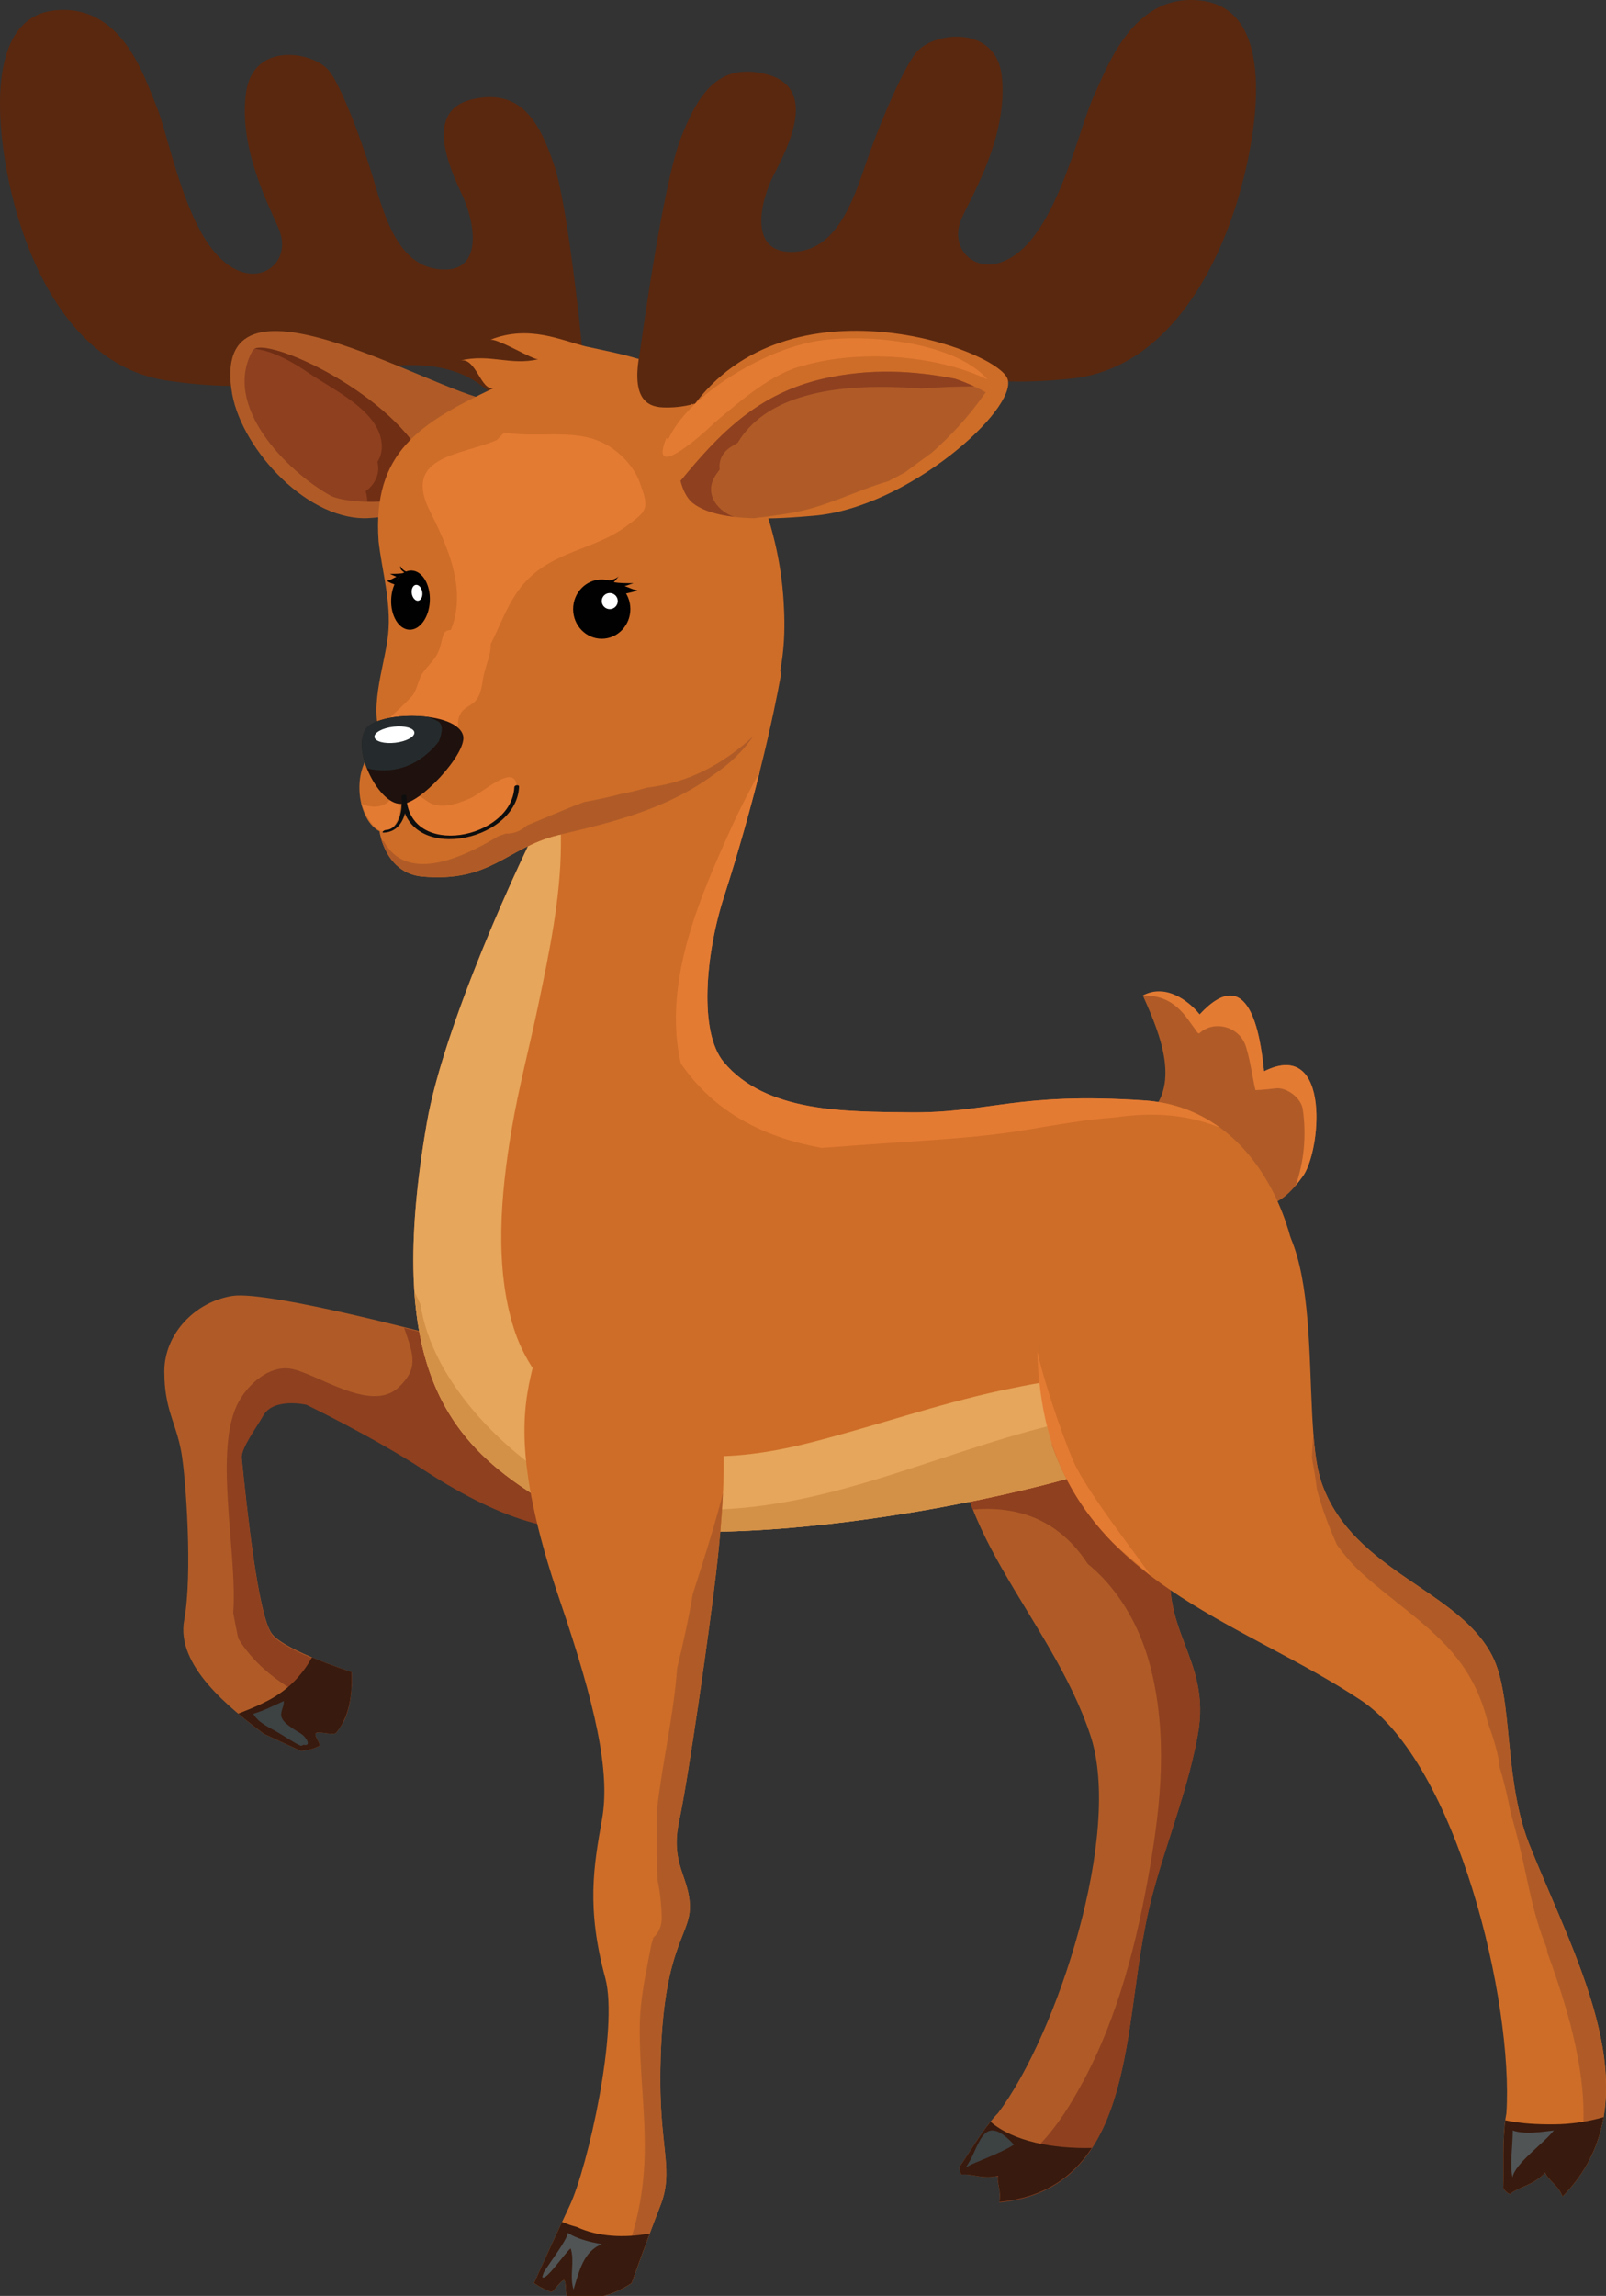<?xml version="1.0" encoding="utf-8"?>
<!-- Generator: Adobe Illustrator 15.0.0, SVG Export Plug-In . SVG Version: 6.00 Build 0)  -->
<!DOCTYPE svg PUBLIC "-//W3C//DTD SVG 1.1//EN" "http://www.w3.org/Graphics/SVG/1.1/DTD/svg11.dtd">
<svg version="1.1" id="Layer_1" xmlns="http://www.w3.org/2000/svg" xmlns:xlink="http://www.w3.org/1999/xlink" x="0px" y="0px"
	 width="148.062px" height="211.544px" viewBox="0 0 148.062 211.544" enable-background="new 0 0 148.062 211.544"
	 xml:space="preserve">
<rect x="0" y="0" width="148.062" height="211.544" fill="#333333" stroke="none"/>
<g>
	<path fill="#5A280F" d="M19.84,23.302c-3.021-3.488-4.356-10.995-5.437-13.569c-1.081-2.575-3.154-9.499-9.449-8.765
		c-6.293,0.733-5.382,10.846-3.783,17.28c1.6,6.436,5.672,15.559,14.227,16.817c8.06,1.184,11.135-0.053,16.573-0.856
		c5.44-0.802,10.183-1.325,13.789,2.534c1.865,1.994,4.304,2.406,5.87,2.411c1.595,0.006,2.864-0.87,2.266-4.844
		c0,0-1.357-14.779-2.812-19.104c-1.343-3.986-3.061-7.066-7.495-6.068c-4.583,1.03-2.133,6.357-0.968,8.855
		c1.166,2.497,1.921,6.919-1.688,6.847c-3.606-0.072-5.1-3.507-6.305-7.666c-1.205-4.16-3.268-9.494-4.342-10.712
		c-1.555-1.76-6.922-2.599-7.593,2.015c-0.774,5.326,2.342,10.892,3.07,12.772C27.023,24.497,23.198,27.181,19.84,23.302z"/>
	<path fill="#B05B27" d="M34.189,47.724c4.488-0.195,12.415-4.864,12.08-9.923c0,0,0,0-0.071-0.286l-1.063-0.646
		c-5.341-0.805-26.019-13.574-23.723-0.527C22.387,41.547,28.558,48.199,34.189,47.724z"/>
	<path fill="#8F401F" d="M23.27,32.34c-2.794,5.065,3.144,11.041,7.161,13.311c1.921,1.048,11.177,1.011,8.033-2.657l1.223,0.698
		C37.242,36.532,23.989,30.64,23.27,32.34z"/>
	<path fill="#702E14" d="M23.46,32.135c1.786,0.216,3.585,1.259,4.981,2.219c2.167,1.492,6.153,3.321,6.695,6.148
		c0.157,0.816,0.032,1.481-0.338,2.056c0.277,1.083-0.235,2.093-1.082,2.696c0.061,0.225,0.108,0.453,0.13,0.687
		c0.014,0.093,0.016,0.185,0.021,0.279c3.127,0.066,6.738-0.747,4.596-3.246l1.223,0.699C37.358,36.85,25.225,31.184,23.46,32.135z"
		/>
	<path fill="#B05B27" d="M109.201,103.948c2.793,1.048,5.587,11.877,10.827,4.542c1.746-2.096,2.795-12.925-3.493-9.781
		c-0.349-3.494-1.397-10.13-5.938-5.24c-1.396-1.747-3.494-2.445-5.24-1.747c1.746,3.843,3.492,8.383,0.35,11.178L109.201,103.948z"
		/>
	<path fill="#E47B33" d="M120.028,108.49c1.746-2.096,2.795-12.925-3.493-9.781c-0.349-3.494-1.397-10.13-5.938-5.24
		c-1.021-1.277-3.129-2.864-5.24-1.747c2.957-0.054,3.976,2.001,4.815,3.097c0.08,0.106,0.158,0.219,0.235,0.331
		c0.047,0.028,0.093,0.056,0.138,0.083c1.345-1.291,3.74-0.681,4.324,1.207c0.41,1.323,0.568,2.664,0.875,4.001
		c0.615-0.017,1.222-0.082,1.838-0.161c1.036-0.133,2.379,0.889,2.526,1.924c0.353,2.474,0.11,4.836-0.648,7.014
		C119.647,108.998,119.835,108.76,120.028,108.49z"/>
	<path fill="#B05B27" d="M111.567,121.632c-5.792-5.788-19.882,2.483-23.106,7.515c-1.928,11.195,8.399,19.672,12.07,30.76
		c2.981,9-3.065,27.546-8.512,34.779c-1.349,1.387-2.522,3.493-3.548,4.955c0,0-0.076,0.323,0.173,0.723
		c1.042-0.096,1.935,0.455,3.377,0.111c-0.152,0.646,0.342,1.443,0.114,2.412c12.206-1.219,11.443-15.361,13.395-25.119
		c1.043-5.887,3.772-11.715,4.892-17.924c1.345-7.174-3.925-9.706-2.18-17.129C109.605,136.904,117.36,127.419,111.567,121.632z"/>
	<path fill="#8F401F" d="M111.567,121.683c-5.792-5.788-19.882,2.484-23.106,7.517c-0.604,3.508,0,6.748,1.222,9.886
		c2.637-0.229,5.278,0.2,7.542,1.781c1.237,0.862,2.249,1.979,3.063,3.237c0.109,0.089,0.222,0.176,0.328,0.27
		c2.787,2.409,4.608,5.832,5.491,9.388c1.529,6.158,0.951,12.304-0.126,18.479c-1.163,6.672-2.886,13.512-6.108,19.516
		c-1.336,2.489-2.967,5.065-5.157,6.897c-0.933,0.778-1.908,1.39-2.926,1.913c0.078-0.014,0.152-0.021,0.231-0.039
		c-0.152,0.645,0.342,1.442,0.114,2.41c12.206-1.219,11.443-15.361,13.395-25.119c1.043-5.886,3.772-11.714,4.892-17.922
		c1.345-7.176-3.925-9.708-2.18-17.131C109.605,136.956,117.36,127.471,111.567,121.683z"/>
	<path fill="#B05B27" d="M28.248,129.361c0,0,6.162,2.975,10.666,5.908c6.467,4.214,13.123,7.053,18.624,4.695
		s-16.19-16.63-16.19-16.63s-16.506-4.454-19.911-3.93c-3.406,0.524-6.287,3.455-6.287,6.968c0,3.512,1.074,4.661,1.57,7.441
		c0.419,2.335,1.048,11.265,0.264,15.457c-0.786,4.191,4.19,8.121,7.335,10.479l3.406,1.572c0,0,0.77,0,1.687-0.436
		c0.26-0.123-0.552-1.006-0.282-1.208c0.271-0.204,1.618,0.272,1.87-0.032c0.874-1.057,1.545-2.779,1.411-5.589
		c0,0-5.996-1.905-7.307-3.478c-1.31-1.571-2.358-11.768-2.821-16.234c-0.096-0.93,1.289-2.762,2.003-4.003
		C25.247,128.67,28.248,129.361,28.248,129.361z"/>
	<path fill="#8F401F" d="M26.708,126.1c-1.906-0.254-3.753,1.377-4.665,2.986c-2.45,4.324-0.124,13.931-0.544,19.538
		c0.148,0.779,0.303,1.557,0.462,2.332c1.012,1.662,2.423,3.032,4.174,4.208c1.832,1.23,3.714,2.381,5.482,3.609
		c0.545-1.061,0.891-2.549,0.792-4.643c0,0-5.996-1.904-7.307-3.477c-1.31-1.571-2.358-11.768-2.821-16.234
		c-0.095-0.93,1.29-2.763,2.003-4.004c0.962-1.672,3.963-0.981,3.963-0.981s6.162,2.976,10.666,5.909
		c6.467,4.214,13.123,7.053,18.626,4.695c5.501-2.357-16.192-16.63-16.192-16.63s-1.688-0.454-4.09-1.057
		c0.961,2.696,1.247,3.774-0.468,5.439C34.196,130.314,29.104,126.42,26.708,126.1z"/>
	<path fill="#CE6D28" d="M71.983,62.231c0.264-4.356-19.146,8.582-19.146,8.582c0-2.247-11.444,20.962-13.471,32.561
		c-3.96,22.669,1.847,29.719,11.35,35.264c10.539,6.146,44.885-0.414,54.785-4.771c7.917-3.483,12.132-2.789,12.132-2.789
		s0.144-3.943,1.729-9.092c1.583-5.148-1.981-19.802-13.861-20.593c-11.881-0.792-14.258,1.195-21.781,1.095
		c-5.642-0.075-13.092,0.055-16.996-4.626c-2.328-2.791-1.663-9.998,0-15.166C70.546,70.813,71.983,62.231,71.983,62.231z"/>
	<path fill="#E6A65B" d="M49.665,92.417c0.987-4.75,2.009-9.628,2.047-14.5c0.008-0.883,0.01-1.862-0.13-2.687
		c-0.109-0.652-0.29-1.385-0.487-1.733c-0.04-0.069-0.064-0.118-0.087-0.159c-3.315,6.134-10.122,21.345-11.641,30.036
		c-3.96,22.669,1.845,29.719,11.35,35.264c8.824,5.146,34.33,1.384,48.213-2.532c-0.269-0.57-0.503-1.158-0.705-1.759
		c-0.399-0.902-0.76-1.819-1.093-2.712c-0.452-1.215-1.06-2.767-1.153-4.239c-1.237,0.218-2.464,0.459-3.668,0.718
		c-5.979,1.289-11.709,3.307-17.623,4.811c-5.791,1.473-11.727,1.994-17.367-0.355c-4.615-1.922-8.406-5.314-9.947-10.168
		c-1.813-5.706-1.198-12.392-0.226-18.216C47.806,100.233,48.852,96.339,49.665,92.417z"/>
	<path fill="#D39147" d="M105.501,133.867c7.917-3.483,12.132-2.789,12.132-2.789s0.001-0.051,0.005-0.131
		c-0.909-0.197-1.821-0.383-2.74-0.537c-5.943-0.992-12.063-0.529-17.898,0.903c-11.384,2.792-22.106,8.438-34.157,7.723
		c-2.759-0.165-5.328-0.758-7.704-1.716c-0.709,0.443-1.622,0.55-2.568,0.018c-5.935-3.34-12.703-9.93-13.811-17.168
		c-0.19-0.385-0.375-0.773-0.556-1.166c0.731,10.853,5.662,15.635,12.513,19.634C61.255,144.783,95.601,138.224,105.501,133.867z"/>
	<path fill="#E47B33" d="M70.045,71.085c-0.834,1.578-1.69,3.147-2.423,4.755c-2.536,5.564-5.275,11.71-5.306,17.945
		c-0.007,1.397,0.134,2.819,0.452,4.191c3.128,4.592,7.77,6.835,12.979,7.791c2.213-0.171,4.428-0.324,6.643-0.48
		c3.953-0.279,7.953-0.488,11.866-1.127c2.846-0.465,5.683-0.996,8.556-1.205c2.636-0.381,5.3-0.377,7.886,0.345
		c0.582,0.163,1.165,0.357,1.742,0.581c-1.898-1.375-4.194-2.304-6.938-2.487c-11.881-0.792-14.258,1.195-21.781,1.095
		c-5.642-0.075-13.092,0.055-16.996-4.626c-2.328-2.791-1.663-9.998,0-15.166C68.144,78.278,69.236,74.319,70.045,71.085z"/>
	<path fill="#CE6D28" d="M66.007,145.021c1.624-13.827,0.266-17.98-1.868-19.416c-2.678-1.799-13.321-6.513-14.856-0.287
		c-0.927,3.764-2.291,8.609,2.343,22.182c3.24,9.49,4.659,15.737,3.881,20.094c-0.776,4.357-1.458,8.193,0.293,14.652
		c1.263,4.66-1.605,17.425-3.283,20.989c-1.677,3.563-3.282,7.128-3.282,7.128s0.58,0.425,1.546,0.809
		c0.248,0.097,0.935-1.154,1.23-1.07c0.234,0.067,0.068,1.475,0.328,1.525c1.621,0.312,3.719,0.21,5.891-1.264
		c0,0,1.409-3.961,2.649-7.128c1.24-3.169,0-5.147,0-11.485c0-12.181,2.72-13.253,2.72-16.025s-1.843-3.957-0.99-7.916
		C63.458,163.849,65.354,150.582,66.007,145.021z"/>
	<path fill="#B05B27" d="M58.229,210.363c0,0,1.409-3.961,2.649-7.128c1.24-3.169,0-5.147,0-11.485
		c0-12.181,2.72-13.253,2.72-16.025s-1.843-3.957-0.99-7.916c0.851-3.96,2.746-17.227,3.399-22.787
		c0.34-2.88,0.546-5.332,0.644-7.438c-0.608,2.365-1.328,4.705-2.055,7.019c-0.238,0.757-0.483,1.512-0.728,2.265
		c-0.388,2.297-0.886,4.574-1.445,6.838c-0.313,4.398-1.384,8.744-1.868,13.142c-0.016,2.101,0.03,4.198,0.052,6.334
		c0.242,1.112,0.365,2.256,0.395,3.45c0.021,0.853-0.295,1.481-0.776,1.902c-0.06,0.213-0.122,0.428-0.179,0.641
		c-0.455,2.432-1.022,4.844-1.063,7.333c-0.067,3.998,0.529,7.974,0.451,11.969c-0.088,4.612-1.251,9.307-3.796,13.068
		C56.47,211.334,57.343,210.964,58.229,210.363z"/>
	<path fill="#CE6D28" d="M139.198,202.166c0.926-0.734,2.109-0.768,3.259-1.982c0.256,0.703,1.215,1.151,1.597,2.206
		c8.62-8.8,1.311-21.567-2.874-31.985c-2.652-6.199-1.577-13.887-3.615-17.854c-3.137-6.105-12.734-7.703-15.673-15.787
		c-2.3-6.326,1.105-25.089-7.206-26.61c-9.086-1.663-17.761,16.254-17.697,22.995l-0.128-0.352
		c4.507,13.484,18.086,16.903,28.566,23.836c8.915,5.912,14.123,27.896,13.451,38.088c-0.415,2.141-0.223,4.857-0.288,6.87
		C138.589,201.591,138.719,201.941,139.198,202.166z"/>
	<path fill="#B05B27" d="M141.179,170.404c-2.652-6.199-1.577-13.887-3.615-17.854c-3.137-6.105-12.734-7.703-15.673-15.787
		c-0.446-1.227-0.675-2.828-0.81-4.65c-0.055,0.736-0.098,1.475-0.13,2.213c0.174,0.955,0.342,1.91,0.452,2.873
		c0.458,1.752,1.098,3.457,1.846,5.121c0.706,1.008,1.527,1.938,2.448,2.766c2.631,2.368,5.684,4.328,8.038,6.991
		c1.828,2.065,2.853,4.263,3.445,6.69c0.438,1.189,0.822,2.382,1.037,3.643c0.021,0.135,0.027,0.266,0.022,0.391
		c0.435,1.381,0.757,2.795,1.036,4.217c0.305,1.086,0.603,2.174,0.863,3.271c0.72,3.031,1.199,6.127,2.386,9.025
		c0.084,0.203,0.119,0.393,0.123,0.569c2.373,6.507,5.101,15.494,1.842,22.026C152.401,193.132,145.289,180.635,141.179,170.404z"/>
	<path fill="#CE6D28" d="M34.987,76.6c0,0,0.502,3.858,3.955,4.167c6.294,0.563,7.735-2.628,12.445-3.806
		c5.004-1.177,10.009-2.355,14.423-5.592c5.297-3.532,6.763-9.359,6.468-15.245c-0.294-7.653-3.332-14.492-7.645-20.369l0.293,0.588
		c-2.788-2.938-7.972-3.771-10.889-4.415c-2.355-0.588-5.27-2.016-8.802-0.636c0.884,0,3.798,1.814,4.386,1.814
		c-2.649,0.588-4.386-0.534-7.182,0.107c1.472-0.294,1.884,2.836,3.062,2.542c-6.77,3.237-11.186,5.887-10.596,14.128
		c0.294,2.648,1.177,5.593,0.882,8.535c-0.294,2.944-2.078,7.433-0.312,10.082C32.264,69.629,32.606,75.348,34.987,76.6z"/>
	<path fill="#B05B27" d="M51.387,76.961c5.004-1.177,10.009-2.355,14.423-5.592c1.511-1.007,2.707-2.204,3.642-3.533
		c-2.797,2.576-5.982,4.292-9.81,4.735c-0.797,0.237-1.604,0.434-2.423,0.59c-1.1,0.292-2.218,0.531-3.342,0.726
		c-0.103,0.039-0.203,0.08-0.307,0.118c-1.549,0.579-3.22,1.325-4.954,2.031c-0.03,0.024-0.061,0.048-0.09,0.073
		c-0.606,0.521-1.268,0.723-1.894,0.694c-0.23,0.084-0.46,0.166-0.693,0.245c-3.948,2.398-8.518,4.075-10.544,0.503
		c-0.083-0.058-0.155-0.122-0.229-0.185c0.345,1.142,1.304,3.18,3.775,3.401C45.236,81.331,46.677,78.139,51.387,76.961z"/>
	<ellipse fill="#010101" cx="55.476" cy="56.124" rx="2.638" ry="2.729"/>
	
		<ellipse transform="matrix(0.999 0.04 -0.04 0.999 2.264 -1.482)" fill="#010101" cx="37.833" cy="55.319" rx="1.784" ry="2.729"/>
	<path fill="#FFFFFF" d="M56.955,55.384c0-0.408-0.332-0.74-0.738-0.74c-0.411,0-0.74,0.333-0.74,0.74c0,0.408,0.329,0.74,0.74,0.74
		C56.623,56.124,56.955,55.792,56.955,55.384z"/>
	<path fill="#FFFFFF" d="M38.562,55.35c0.267-0.042,0.432-0.404,0.367-0.807c-0.063-0.404-0.332-0.696-0.599-0.654
		c-0.264,0.042-0.429,0.402-0.365,0.806C38.029,55.098,38.297,55.391,38.562,55.35z"/>
	<path fill="#E47B33" d="M34.987,66.985l0.316-0.27c-0.003-0.003-0.008-0.005-0.011-0.009C35.191,66.799,35.09,66.891,34.987,66.985
		z"/>
	<path fill="#E47B33" d="M35.292,66.706c0.095-0.086,0.191-0.173,0.283-0.26C35.187,66.482,35.146,66.584,35.292,66.706z"/>
	<path fill="#E47B33" d="M37.074,67.257c1.361,0.09,2.451,0.364,3.722,0.545c2.268,0.271,0.997-0.908,1.633-1.997
		c0.363-0.725,1.271-0.817,1.633-1.542c0.272-0.454,0.363-1.089,0.455-1.634c0.18-1.542,1.632-3.72-0.183-4.537
		c-0.453-0.182-1.905-0.182-2.359-0.091c-1.179,0.091-0.998,0.182-1.36,1.452c-0.296,1.25-1.037,1.672-1.672,2.592
		c-0.359,0.522-0.519,1.623-0.952,2.09c-0.736,0.794-1.563,1.536-2.414,2.311c0.018-0.001,0.028-0.004,0.048-0.006l-0.32,0.274
		C35.607,66.953,36.606,67.257,37.074,67.257z"/>
	<path fill="#E47B33" d="M35.576,66.446c-0.092,0.086-0.188,0.173-0.283,0.26c0.003,0.003,0.008,0.005,0.011,0.009l0.32-0.274
		C35.604,66.442,35.593,66.445,35.576,66.446z"/>
	<path fill="#010101" d="M54.95,53.556h-0.272c1.09,0.181,2.301,0,2.844,1.179c0.272-0.091,0.968-0.181,1.24-0.362
		c-0.362,0-0.816-0.273-1.18-0.363c0.272-0.091,0.546-0.181,0.817-0.272c-0.636,0-1.271,0-1.815-0.091
		c0.182-0.182,0.364-0.454,0.545-0.635C56.765,53.464,55.767,53.646,54.95,53.556z"/>
	<path fill="#010101" d="M36.421,53.873c0.403-1.18,0.884-0.978,1.692-1.159c-0.606,0.09-0.953-0.112-1.223-0.566
		c0.005,0.444,0.27,0.454,0.404,0.636c-0.404,0.091-0.874,0.091-1.347,0.091c0.201,0.09,0.403,0.181,0.604,0.272
		c-0.269,0.09-0.604,0.363-0.876,0.363C35.88,53.691,36.219,53.782,36.421,53.873z"/>
	<path fill="#E47B33" d="M44.229,76.44c1.309-0.524,3.579-2.445,3.404-4.017c-0.175-2.183-3.23,0.699-4.279,1.136
		c-1.222,0.524-2.705,1.047-3.843,0.349c-0.697-0.437-1.658-1.397-2.008,0c-0.348,1.222,1.153,2.45,2.114,2.886
		C41.014,77.494,42.745,77.139,44.229,76.44z"/>
	<path fill="#E47B33" d="M36.107,73.035c0.048,0.01,0.094,0.027,0.138,0.044c0.011-0.045,0.031-0.084,0.037-0.132L36.107,73.035z"/>
	<path fill="#E47B33" d="M36.245,73.079c-0.252,1.122-1.505,1.583-2.932,0.995C35.624,79.965,38.082,73.781,36.245,73.079z"/>
	<path fill="#1F110D" d="M42.701,67.802c-0.546-2.36-8.04-2.346-9.039-0.53c-1.18,2.087,1.325,6.802,3.231,6.792
		C38.527,74.335,43.063,69.435,42.701,67.802z"/>
	<path fill="#252B2D" d="M37.45,70.607c1.164-0.44,2.141-1.208,2.917-2.175c0.021-0.025,0.052-0.068,0.094-0.124
		c0.317-0.795,0.44-1.591-0.13-1.873c-0.271-0.134-0.551-0.254-0.832-0.368c-2.359-0.314-5.244,0.126-5.837,1.205
		c-0.496,0.879-0.338,2.221,0.153,3.482c0.122,0.051,0.251,0.094,0.39,0.12C35.267,71.075,36.435,70.993,37.45,70.607z"/>
	
		<ellipse transform="matrix(0.116 0.993 -0.993 0.116 99.403 23.733)" fill="#FFFFFF" cx="36.363" cy="67.732" rx="0.743" ry="1.851"/>
	<g>
		<path fill="#0E0E0E" d="M47.856,72.495c0.011-0.228-0.429-0.167-0.438,0.031c-0.227,4.805-9.763,6.654-9.957,0.842
			c-0.007-0.229-0.444-0.165-0.438,0.032C37.233,79.678,47.61,77.693,47.856,72.495z"/>
	</g>
	<g>
		<path fill="#0E0E0E" d="M37.458,74.025c0.003-0.179-0.429-0.086-0.432,0.055c-0.016,0.899-0.34,2.35-1.466,2.397
			c-0.157,0.006-0.459,0.256-0.167,0.243C36.823,76.661,37.434,75.308,37.458,74.025z"/>
	</g>
	<path fill="#E47B33" d="M44.229,60.984c1.921-2.62,2.269-5.764,4.89-8.034c2.62-2.271,5.938-2.445,8.731-4.542
		c1.574-1.222,2.098-1.397,1.225-3.667c-0.524-1.747-2.097-3.318-3.67-4.018c-2.62-1.222-6.11-0.349-8.907-0.873l-0.698,0.698
		c-3.144,1.397-8.558,1.397-6.288,6.288c1.748,3.493,3.843,7.859,1.748,11.876C43.005,58.015,44.053,59.412,44.229,60.984z"/>
	<path fill="#5A280F" d="M70.744,6.867c-4.54-1.223-6.448,1.884-8.008,5.945c-1.692,4.407-3.738,19.622-3.738,19.622
		c-0.792,4.082,0.484,5.042,2.13,5.105c1.62,0.063,4.16-0.256,6.174-2.238c3.895-3.831,8.774-3.084,14.361-2.019
		c5.586,1.067,8.712,2.48,17.092,1.604c8.896-0.928,13.501-10.18,15.434-16.761c1.932-6.582,3.314-16.993-3.159-18.024
		c-6.474-1.032-8.918,6.034-10.147,8.647c-1.229,2.614-2.934,10.314-6.207,13.788c-3.64,3.862-7.477,0.922-6.035-2.379
		c0.834-1.911,4.299-7.528,3.729-13.067c-0.494-4.797-6.078-4.163-7.762-2.412c-1.164,1.212-3.523,6.635-4.95,10.882
		c-1.426,4.246-3.12,7.731-6.852,7.649c-3.731-0.082-2.758-4.619-1.445-7.149C72.671,13.53,75.436,8.13,70.744,6.867z"/>
	<path fill="#BB692F" d="M95.868,124.754c0-0.145,0.009-0.314,0.021-0.496c-0.014-0.445-0.021-0.892-0.021-1.34V124.754z"/>
	<path fill="#E47B33" d="M98.958,134.639c-1.186-2.746-2.869-7.904-3.328-10.141c0.228,6.742,1.872,12.406,6.953,17.627
		c0.636,0.635,2.415,2.061,3.547,3.11C104.989,143.539,100.146,137.385,98.958,134.639z"/>
	<path fill="#381A0E" d="M139.198,202.166c0.926-0.734,2.109-0.768,3.259-1.982c0.256,0.703,1.215,1.151,1.597,2.206
		c2.177-2.221,3.334-4.695,3.787-7.319c-1.486,0.424-3.03,0.654-4.584,0.664c-1.473,0.01-3.021-0.057-4.478-0.375
		c-0.277,2.023-0.13,4.412-0.189,6.231C138.589,201.591,138.719,201.941,139.198,202.166z"/>
	<path fill="#381A0E" d="M100.654,197.91c-3.616,0.086-7.23-0.609-9.337-2.417c-1.058,1.314-2.004,2.946-2.846,4.147
		c0,0-0.076,0.323,0.173,0.723c1.042-0.096,1.935,0.455,3.377,0.111c-0.151,0.646,0.344,1.443,0.114,2.412
		C96.25,202.476,98.886,200.594,100.654,197.91z"/>
	<path fill="#381A0E" d="M52.01,210.102c0.234,0.067,0.068,1.475,0.328,1.525c1.621,0.312,3.719,0.21,5.891-1.264
		c0,0,0.771-2.165,1.673-4.574c-2.326,0.433-4.771,0.32-6.75-0.604c-0.464-0.121-0.91-0.273-1.335-0.456
		c-1.398,3.001-2.583,5.634-2.583,5.634s0.58,0.425,1.546,0.809C51.028,211.269,51.714,210.018,52.01,210.102z"/>
	<path fill="#381A0E" d="M30.999,159.646c0.874-1.057,1.545-2.779,1.411-5.589c0,0-1.803-0.574-3.647-1.351
		c-0.879,1.604-2.158,2.961-3.949,3.926c-0.739,0.397-1.502,0.732-2.276,1.035c-0.19,0.083-0.379,0.157-0.572,0.23
		c0.82,0.688,1.635,1.313,2.354,1.852l3.406,1.572c0,0,0.771,0,1.688-0.436c0.259-0.123-0.553-1.006-0.283-1.208
		C29.399,159.475,30.747,159.951,30.999,159.646z"/>
	<path fill="#3D4243" d="M23.347,157.904c0.447,0.86,1.653,1.343,2.445,1.825c0.653,0.379,1.309,0.86,1.963,1.136l0.24-0.104
		c0.552,0.138,0.415-0.344,0.173-0.619c-0.276-0.413-0.827-0.619-1.205-0.896c-0.414-0.31-0.931-0.62-1.033-1.138
		c-0.069-0.447,0.274-0.93,0.24-1.377C25.207,157.146,24.344,157.629,23.347,157.904z"/>
	<path fill="#505455" d="M52.874,210.968c0.524-1.702,0.918-3.538,2.62-4.192c-2.357-0.394-3.144-1.048-3.144-1.048
		c-0.031,0.654-1.965,3.145-2.228,3.669l-0.131,0.393c0.261,0.523,2.097-2.229,2.62-2.621
		C53.004,208.347,52.481,209.658,52.874,210.968z"/>
	<path fill="#3D4243" d="M89.027,199.703l0.262-0.131c0.394-0.264,3.014-1.181,4.192-1.967
		C90.467,194.332,90.332,198.02,89.027,199.703z"/>
	<path fill="#505455" d="M143.256,196.295c-1.048,0.131-2.742,0.394-3.791,0c0,1.441-0.288,3.146-0.025,4.324
		C139.701,199.309,142.208,197.605,143.256,196.295z"/>
	<path fill="#CE6D28" d="M75.028,47.52c8.743-0.751,18.804-9.859,17.863-12.603c-0.943-2.744-20.233-9.672-29.061,2.608
		l-0.063-0.358c-1.764,2.53-1.72,7.589,0.031,9.123C66.182,48.263,71.902,47.788,75.028,47.52z"/>
	<path fill="#B05B27" d="M73.057,47.246c3.09-0.54,5.853-2.035,8.823-2.9c0.518-0.271,1.033-0.543,1.549-0.813
		c0.815-0.609,1.632-1.212,2.456-1.806c1.882-1.65,3.565-3.529,4.992-5.582c-0.891-0.503-1.839-0.914-2.827-1.247
		c-3.894-0.769-7.859-0.959-12.043-0.029c-6.079,1.351-9.649,5.033-13.267,9.439c0.22,0.846,0.57,1.554,1.059,1.982
		c1.257,1.041,3.444,1.397,5.688,1.465C70.675,47.61,71.866,47.454,73.057,47.246z"/>
	<path fill="#8F401F" d="M67.39,41.172c0.206-0.133,0.419-0.253,0.628-0.381c2.483-4.195,8.258-5.127,12.999-5.14
		c1.236-0.003,2.579,0.033,3.955,0.144c1.611-0.127,3.231-0.183,4.842-0.192c-0.571-0.266-1.159-0.502-1.764-0.706
		c-3.894-0.769-7.859-0.959-12.043-0.029c-6.079,1.351-9.649,5.033-13.267,9.439c0.22,0.846,0.57,1.554,1.058,1.982
		c0.924,0.764,2.348,1.157,3.928,1.34c-1.435-0.44-2.753-1.973-1.91-3.556c0.157-0.3,0.343-0.559,0.536-0.799
		C66.253,42.509,66.526,41.73,67.39,41.172z"/>
	<path fill="#E47B33" d="M65.841,38.968c2.364-1.988,5.339-4.603,8.244-5.289c5.114-1.463,12.128-1.017,16.942,1.273
		c-3.22-3.754-12.874-4.454-17.08-3.228c-4.183,1.052-10.614,4.813-12.355,8.817l-0.151-0.196
		C59.657,44.696,65.234,39.595,65.841,38.968z"/>
</g>
</svg>
